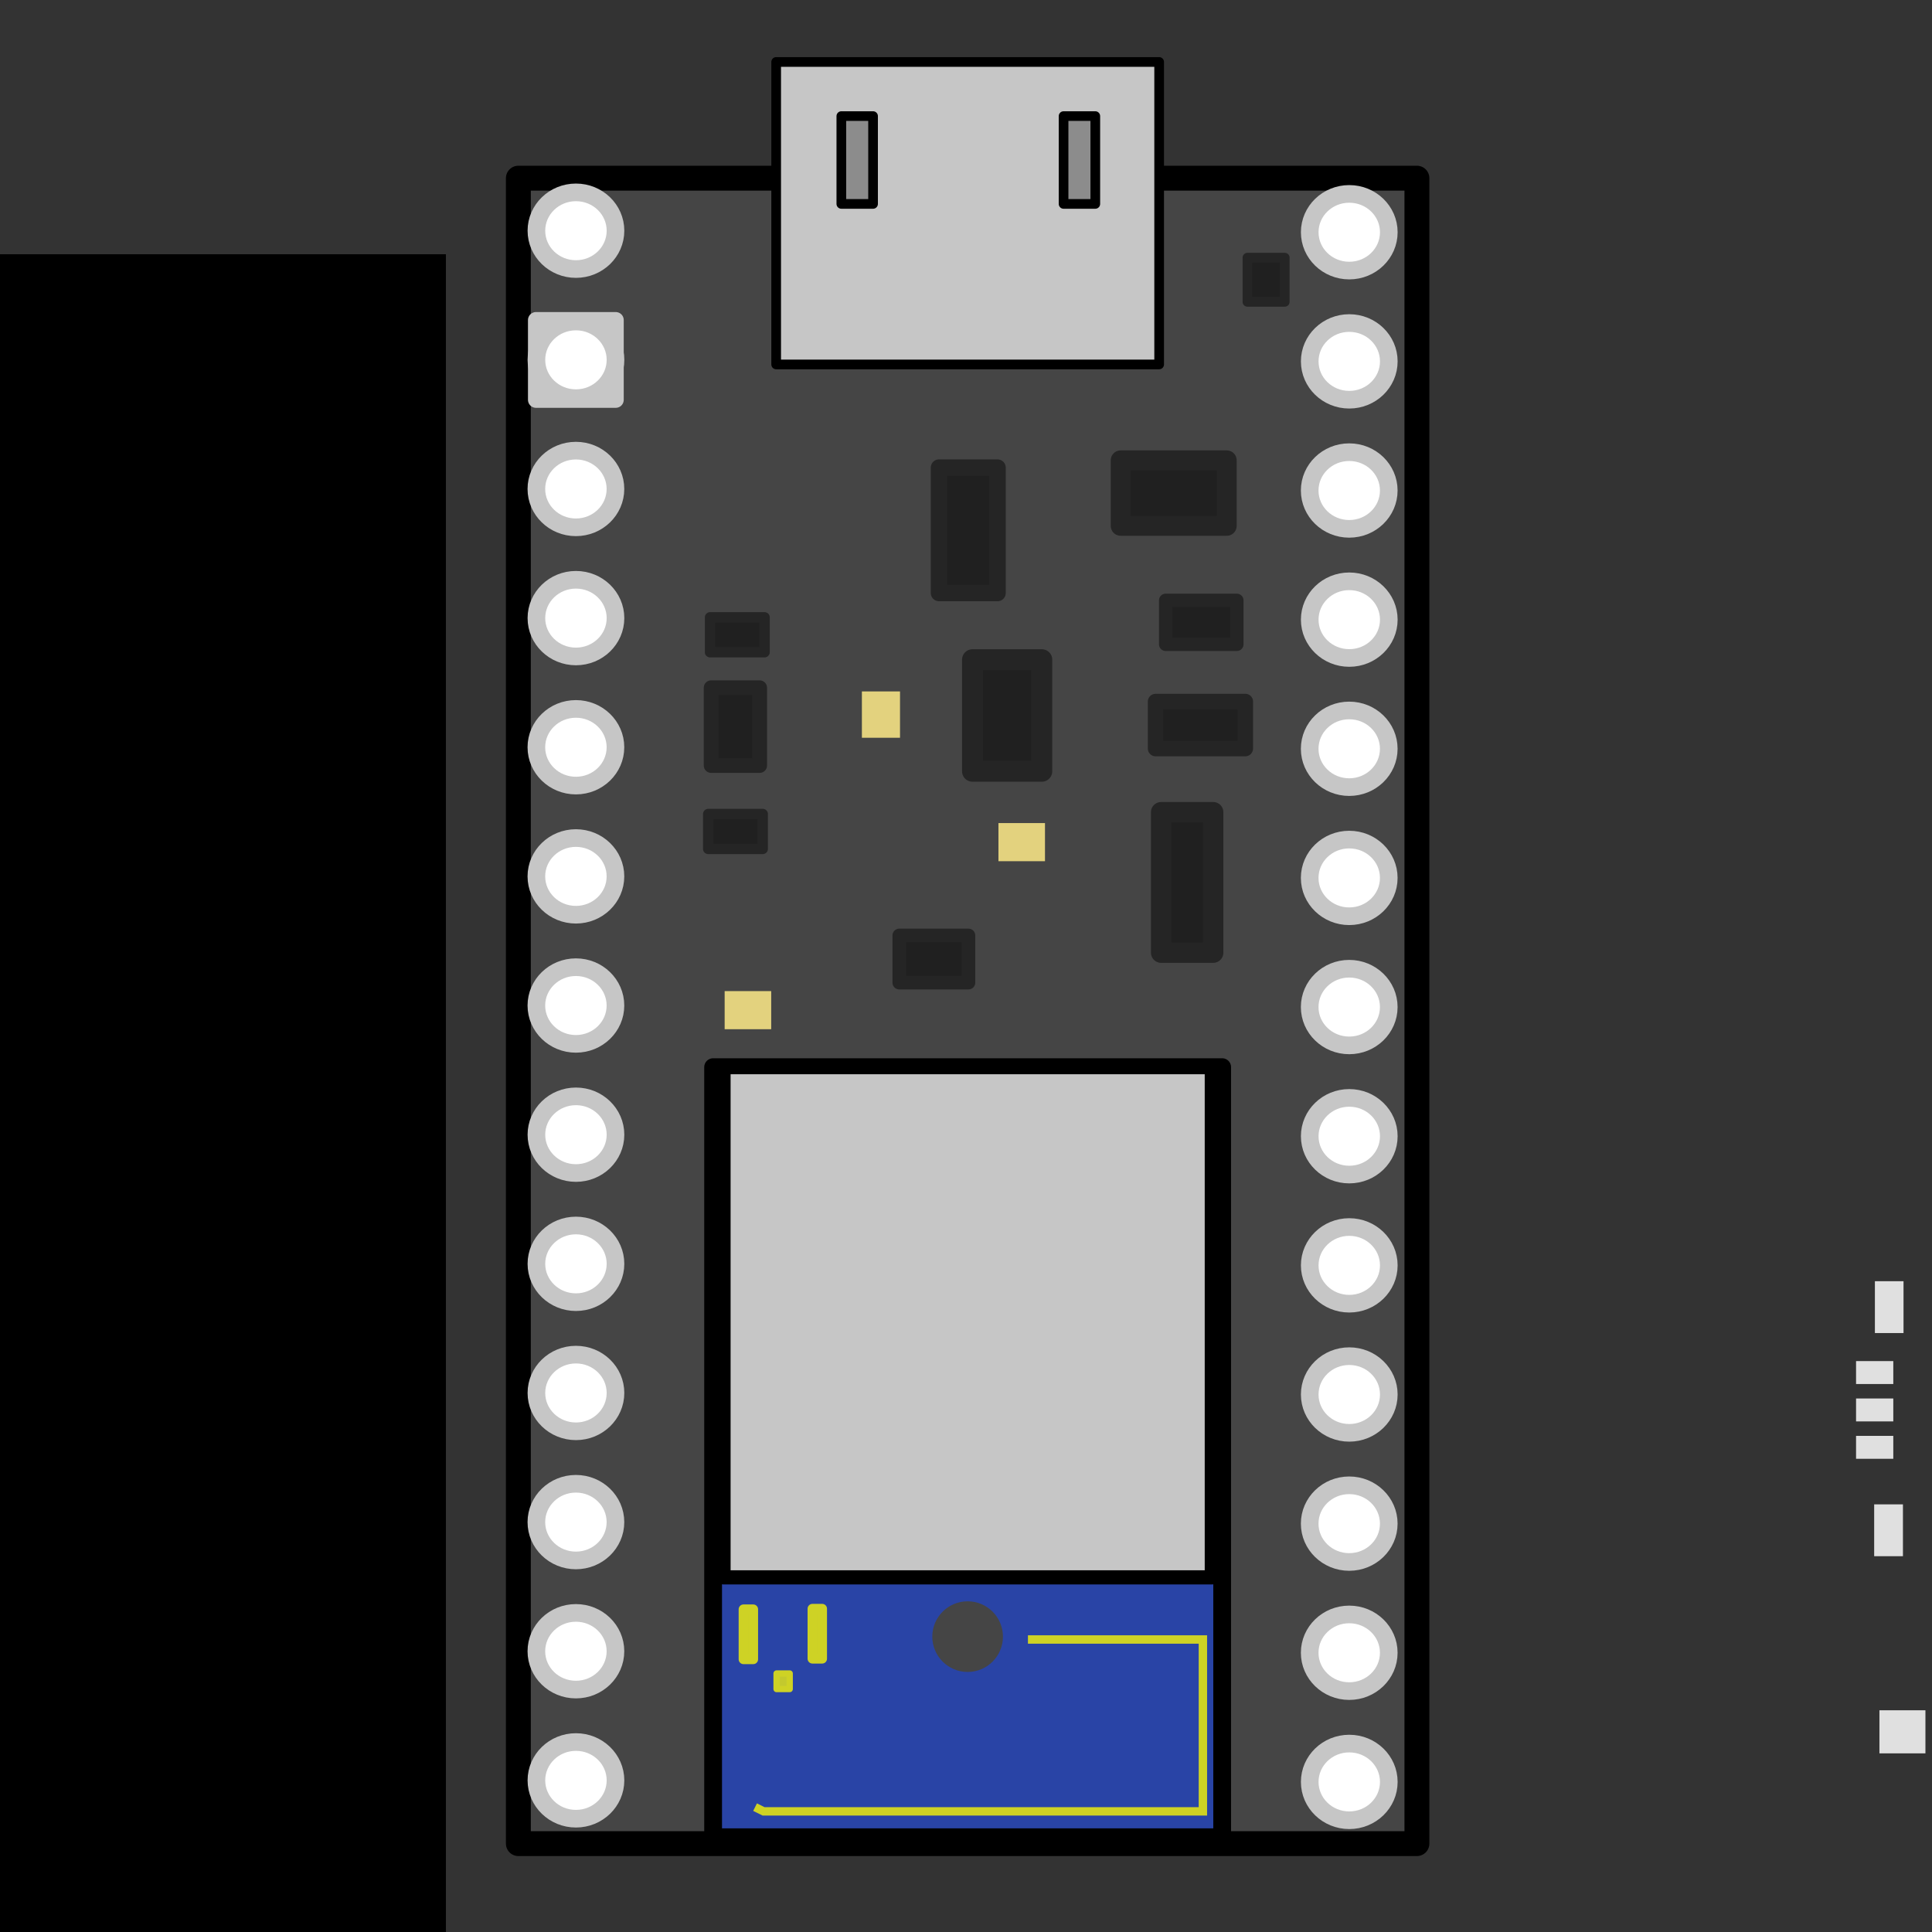 <?xml version="1.0" encoding="UTF-8" standalone="no"?>
<!-- Created with Inkscape (http://www.inkscape.org/) -->

<svg
   xmlns:dc="http://purl.org/dc/elements/1.1/"
   xmlns:cc="http://creativecommons.org/ns#"
   xmlns:rdf="http://www.w3.org/1999/02/22-rdf-syntax-ns#"
   xmlns:svg="http://www.w3.org/2000/svg"
   xmlns="http://www.w3.org/2000/svg"
   xmlns:sodipodi="http://sodipodi.sourceforge.net/DTD/sodipodi-0.dtd"
   xmlns:inkscape="http://www.inkscape.org/namespaces/inkscape"
   width="200"
   height="200"
   viewBox="0 0 52.917 52.917"
   version="1.1"
   id="svg8"
   inkscape:version="0.92.3 (2405546, 2018-03-11)"
   sodipodi:docname="twitter_card.svg">
  <rect x="0" y="0" width="52.917" height="52.917" fill="#333333" stroke="none"/>
  <defs
     id="defs2">
    <inkscape:perspective
       sodipodi:type="inkscape:persp3d"
       inkscape:vp_x="0 : 39.687501 : 1"
       inkscape:vp_y="0 : 1000 : 0"
       inkscape:vp_z="158.75 : 39.687501 : 1"
       inkscape:persp3d-origin="79.375001 : 26.458334 : 1"
       id="perspective4533" />
  </defs>
  <sodipodi:namedview
     id="base"
     pagecolor="#ffffff"
     bordercolor="#666666"
     borderopacity="1.0"
     inkscape:pageopacity="0.0"
     inkscape:pageshadow="2"
     inkscape:zoom="2.8"
     inkscape:cx="16.3392"
     inkscape:cy="94.554822"
     inkscape:document-units="mm"
     inkscape:current-layer="layer1"
     showgrid="false"
     units="px"
     inkscape:window-width="1920"
     inkscape:window-height="1137"
     inkscape:window-x="-8"
     inkscape:window-y="32"
     inkscape:window-maximized="1"
     fit-margin-top="0"
     fit-margin-left="0"
     fit-margin-right="0"
     fit-margin-bottom="0" />
  <g
     inkscape:label="レイヤー 1"
     inkscape:groupmode="layer"
     id="layer1"
     transform="translate(-55.114,-227.795)">
    <g
       style="fill:#000000;fill-opacity:0;stroke:#000000;stroke-width:-0;stroke-linecap:round;stroke-linejoin:round;stroke-opacity:1"
       id="g8"
       transform="matrix(0.004,0,0,0.004,-213.789,106.633)" />
    <g
       id="g10"
       style="fill:#000000;fill-opacity:0;stroke:#000000;stroke-width:0;stroke-linecap:round;stroke-linejoin:round;stroke-opacity:1"
       transform="matrix(0.004,0,0,0.004,-213.789,106.633)" />
    <g
       style="fill:#000000;fill-opacity:0;stroke:#000000;stroke-width:-0;stroke-linecap:round;stroke-linejoin:round;stroke-opacity:1"
       id="g158"
       transform="matrix(0.004,0,0,0.004,-213.789,106.633)" />
    <g
       style="fill:#000000;fill-opacity:0;stroke:#000000;stroke-width:-0;stroke-linecap:round;stroke-linejoin:round;stroke-opacity:1"
       id="g160"
       transform="matrix(0.004,0,0,0.004,-213.789,106.633)" />
    <g
       style="fill:#000000;fill-opacity:0;stroke:#000000;stroke-width:-0;stroke-linecap:round;stroke-linejoin:round;stroke-opacity:1"
       id="g226"
       transform="matrix(0.004,0,0,0.004,-213.789,106.633)" />
    <g
       style="fill:#000000;fill-opacity:0;stroke:#000000;stroke-width:-0;stroke-linecap:round;stroke-linejoin:round;stroke-opacity:1"
       id="g228"
       transform="matrix(0.004,0,0,0.004,-213.789,106.633)" />
    <g
       style="fill:#000000;fill-opacity:0;stroke:#000000;stroke-width:-0;stroke-linecap:round;stroke-linejoin:round;stroke-opacity:1"
       id="g280"
       transform="matrix(0.004,0,0,0.004,-213.789,106.633)" />
    <g
       style="fill:#000000;fill-opacity:0;stroke:#000000;stroke-width:-0;stroke-linecap:round;stroke-linejoin:round;stroke-opacity:1"
       id="g282"
       transform="matrix(0.004,0,0,0.004,-213.789,106.633)" />
    <g
       style="fill:#000000;fill-opacity:0;stroke:#000000;stroke-width:-0;stroke-linecap:round;stroke-linejoin:round;stroke-opacity:1"
       id="g290"
       transform="matrix(0.004,0,0,0.004,-213.789,106.633)" />
    <g
       style="fill:#000000;fill-opacity:0;stroke:#000000;stroke-width:-0;stroke-linecap:round;stroke-linejoin:round;stroke-opacity:1"
       id="g292"
       transform="matrix(0.004,0,0,0.004,-213.789,106.633)" />
    <g
       style="fill:#000000;fill-opacity:0;stroke:#000000;stroke-width:-0;stroke-linecap:round;stroke-linejoin:round;stroke-opacity:1"
       id="g294"
       transform="matrix(0.004,0,0,0.004,-213.789,106.633)" />
    <g
       id="g5760"
       transform="translate(12.757,-3.402)">
      <rect
         y="236.077"
         x="56.555"
         height="45.616"
         width="24.611"
         id="rect4529"
         style="fill:#454545;fill-opacity:1;stroke:#000000;stroke-width:0.682;stroke-linecap:square;stroke-linejoin:round;stroke-miterlimit:4;stroke-dasharray:none;stroke-opacity:1;paint-order:normal" />
      <g
         transform="translate(27.868,1.134)"
         id="g4666">
        <rect
           style="fill:#2944a6;fill-opacity:1;stroke:#000000;stroke-width:0.487;stroke-linecap:square;stroke-linejoin:round;stroke-miterlimit:4;stroke-dasharray:none;stroke-opacity:1;paint-order:normal"
           id="rect4549-0"
           width="13.943"
           height="21.093"
           x="34.021"
           y="259.292" />
        <rect
           style="fill:#c6c6c6;fill-opacity:1;stroke:#000000;stroke-width:0.388;stroke-linecap:square;stroke-linejoin:round;stroke-miterlimit:4;stroke-dasharray:none;stroke-opacity:1;paint-order:normal"
           id="rect4549-8"
           width="13.374"
           height="13.975"
           x="34.306"
           y="259.292" />
        <path
           sodipodi:nodetypes="ccccc"
           inkscape:connector-curvature="0"
           id="path4617"
           d="m 35.17,279.56 0.233,0.116 h 12.033 v -4.708 h -4.792"
           style="fill:none;stroke:#ced225;stroke-width:0.23px;stroke-linecap:butt;stroke-linejoin:miter;stroke-opacity:1" />
        <circle
           style="fill:#454545;fill-opacity:1;stroke:#454545;stroke-width:0.265;stroke-linecap:square;stroke-linejoin:round;stroke-miterlimit:4;stroke-dasharray:none;stroke-opacity:1;paint-order:normal"
           id="path4619"
           cx="40.992"
           cy="274.89"
           r="0.835" />
        <rect
           style="fill:#c3c92e;fill-opacity:1;stroke:#ced225;stroke-width:0.265;stroke-linecap:square;stroke-linejoin:round;stroke-miterlimit:4;stroke-dasharray:none;stroke-opacity:1;paint-order:normal"
           id="rect4621"
           width="0.267"
           height="1.37"
           x="34.853"
           y="274.141" />
        <rect
           style="fill:#c3c92e;fill-opacity:1;stroke:#ced225;stroke-width:0.265;stroke-linecap:square;stroke-linejoin:round;stroke-miterlimit:4;stroke-dasharray:none;stroke-opacity:1;paint-order:normal"
           id="rect4621-9"
           width="0.267"
           height="1.37"
           x="36.741"
           y="274.125" />
        <rect
           style="fill:#c3c92e;fill-opacity:1;stroke:#ced225;stroke-width:0.172;stroke-linecap:square;stroke-linejoin:round;stroke-miterlimit:4;stroke-dasharray:none;stroke-opacity:1;paint-order:normal"
           id="rect4621-9-7"
           width="0.36"
           height="0.427"
           x="35.759"
           y="275.899" />
      </g>
      <g
         transform="translate(-7.951,0.71)"
         id="g4805-7">
        <ellipse
           style="fill:#ffffff;fill-opacity:1;stroke:#c6c6c6;stroke-width:0.483;stroke-linecap:square;stroke-linejoin:round;stroke-miterlimit:4;stroke-dasharray:none;stroke-opacity:1;paint-order:normal"
           id="path4673-8"
           cx="87.264"
           cy="236.848"
           rx="1.083"
           ry="1.05" />
        <ellipse
           style="fill:#ffffff;fill-opacity:1;stroke:#c6c6c6;stroke-width:0.483;stroke-linecap:square;stroke-linejoin:round;stroke-miterlimit:4;stroke-dasharray:none;stroke-opacity:1;paint-order:normal"
           id="path4673-7-3"
           cx="87.264"
           cy="240.385"
           rx="1.083"
           ry="1.05" />
        <ellipse
           style="fill:#ffffff;fill-opacity:1;stroke:#c6c6c6;stroke-width:0.483;stroke-linecap:square;stroke-linejoin:round;stroke-miterlimit:4;stroke-dasharray:none;stroke-opacity:1;paint-order:normal"
           id="path4673-7-5-3"
           cx="87.263"
           cy="243.922"
           rx="1.083"
           ry="1.05" />
        <ellipse
           style="fill:#ffffff;fill-opacity:1;stroke:#c6c6c6;stroke-width:0.483;stroke-linecap:square;stroke-linejoin:round;stroke-miterlimit:4;stroke-dasharray:none;stroke-opacity:1;paint-order:normal"
           id="path4673-7-5-5-1"
           cx="87.264"
           cy="247.459"
           rx="1.083"
           ry="1.05" />
        <ellipse
           style="fill:#ffffff;fill-opacity:1;stroke:#c6c6c6;stroke-width:0.483;stroke-linecap:square;stroke-linejoin:round;stroke-miterlimit:4;stroke-dasharray:none;stroke-opacity:1;paint-order:normal"
           id="path4673-7-5-5-2-82"
           cx="87.263"
           cy="250.996"
           rx="1.083"
           ry="1.05" />
        <ellipse
           style="fill:#ffffff;fill-opacity:1;stroke:#c6c6c6;stroke-width:0.483;stroke-linecap:square;stroke-linejoin:round;stroke-miterlimit:4;stroke-dasharray:none;stroke-opacity:1;paint-order:normal"
           id="path4673-7-5-5-2-8-2"
           cx="87.263"
           cy="254.533"
           rx="1.083"
           ry="1.05" />
        <ellipse
           style="fill:#ffffff;fill-opacity:1;stroke:#c6c6c6;stroke-width:0.483;stroke-linecap:square;stroke-linejoin:round;stroke-miterlimit:4;stroke-dasharray:none;stroke-opacity:1;paint-order:normal"
           id="path4673-7-5-5-2-4-8"
           cx="87.263"
           cy="258.07"
           rx="1.083"
           ry="1.05" />
        <ellipse
           style="fill:#ffffff;fill-opacity:1;stroke:#c6c6c6;stroke-width:0.483;stroke-linecap:square;stroke-linejoin:round;stroke-miterlimit:4;stroke-dasharray:none;stroke-opacity:1;paint-order:normal"
           id="path4673-7-5-5-2-7-7"
           cx="87.264"
           cy="261.608"
           rx="1.083"
           ry="1.05" />
        <ellipse
           style="fill:#ffffff;fill-opacity:1;stroke:#c6c6c6;stroke-width:0.483;stroke-linecap:square;stroke-linejoin:round;stroke-miterlimit:4;stroke-dasharray:none;stroke-opacity:1;paint-order:normal"
           id="path4673-7-5-5-2-44-4"
           cx="87.264"
           cy="265.145"
           rx="1.083"
           ry="1.05" />
        <ellipse
           style="fill:#ffffff;fill-opacity:1;stroke:#c6c6c6;stroke-width:0.483;stroke-linecap:square;stroke-linejoin:round;stroke-miterlimit:4;stroke-dasharray:none;stroke-opacity:1;paint-order:normal"
           id="path4673-7-5-5-2-46-7"
           cx="87.264"
           cy="268.682"
           rx="1.083"
           ry="1.05" />
        <ellipse
           style="fill:#ffffff;fill-opacity:1;stroke:#c6c6c6;stroke-width:0.483;stroke-linecap:square;stroke-linejoin:round;stroke-miterlimit:4;stroke-dasharray:none;stroke-opacity:1;paint-order:normal"
           id="path4673-7-5-5-2-6-7"
           cx="87.263"
           cy="272.219"
           rx="1.083"
           ry="1.05" />
        <ellipse
           style="fill:#ffffff;fill-opacity:1;stroke:#c6c6c6;stroke-width:0.483;stroke-linecap:square;stroke-linejoin:round;stroke-miterlimit:4;stroke-dasharray:none;stroke-opacity:1;paint-order:normal"
           id="path4673-7-5-5-2-3-0"
           cx="87.263"
           cy="275.756"
           rx="1.083"
           ry="1.05" />
        <ellipse
           style="fill:#ffffff;fill-opacity:1;stroke:#c6c6c6;stroke-width:0.483;stroke-linecap:square;stroke-linejoin:round;stroke-miterlimit:4;stroke-dasharray:none;stroke-opacity:1;paint-order:normal"
           id="path4673-7-5-5-2-39-2"
           cx="87.264"
           cy="279.293"
           rx="1.083"
           ry="1.05" />
      </g>
      <g
         transform="translate(0.134,0.067)"
         id="g4878">
        <rect
           style="fill:#c6c6c6;fill-opacity:1;stroke:#c6c6c6;stroke-width:0.438;stroke-linecap:square;stroke-linejoin:round;stroke-miterlimit:4;stroke-dasharray:none;stroke-opacity:1;paint-order:normal"
           id="rect4861"
           width="2.185"
           height="2.185"
           x="56.903"
           y="239.896" />
        <g
           id="g4805"
           transform="translate(-29.266,0.601)">
          <ellipse
             ry="1.05"
             rx="1.083"
             cy="236.848"
             cx="87.264"
             id="path4673"
             style="fill:#ffffff;fill-opacity:1;stroke:#c6c6c6;stroke-width:0.483;stroke-linecap:square;stroke-linejoin:round;stroke-miterlimit:4;stroke-dasharray:none;stroke-opacity:1;paint-order:normal" />
          <ellipse
             ry="1.05"
             rx="1.083"
             cy="240.385"
             cx="87.264"
             id="path4673-7"
             style="fill:#ffffff;fill-opacity:1;stroke:#c6c6c6;stroke-width:0.483;stroke-linecap:square;stroke-linejoin:round;stroke-miterlimit:4;stroke-dasharray:none;stroke-opacity:1;paint-order:normal" />
          <ellipse
             ry="1.05"
             rx="1.083"
             cy="243.922"
             cx="87.263"
             id="path4673-7-5"
             style="fill:#ffffff;fill-opacity:1;stroke:#c6c6c6;stroke-width:0.483;stroke-linecap:square;stroke-linejoin:round;stroke-miterlimit:4;stroke-dasharray:none;stroke-opacity:1;paint-order:normal" />
          <ellipse
             ry="1.05"
             rx="1.083"
             cy="247.459"
             cx="87.264"
             id="path4673-7-5-5"
             style="fill:#ffffff;fill-opacity:1;stroke:#c6c6c6;stroke-width:0.483;stroke-linecap:square;stroke-linejoin:round;stroke-miterlimit:4;stroke-dasharray:none;stroke-opacity:1;paint-order:normal" />
          <ellipse
             ry="1.05"
             rx="1.083"
             cy="250.996"
             cx="87.263"
             id="path4673-7-5-5-2"
             style="fill:#ffffff;fill-opacity:1;stroke:#c6c6c6;stroke-width:0.483;stroke-linecap:square;stroke-linejoin:round;stroke-miterlimit:4;stroke-dasharray:none;stroke-opacity:1;paint-order:normal" />
          <ellipse
             ry="1.05"
             rx="1.083"
             cy="254.533"
             cx="87.263"
             id="path4673-7-5-5-2-8"
             style="fill:#ffffff;fill-opacity:1;stroke:#c6c6c6;stroke-width:0.483;stroke-linecap:square;stroke-linejoin:round;stroke-miterlimit:4;stroke-dasharray:none;stroke-opacity:1;paint-order:normal" />
          <ellipse
             ry="1.05"
             rx="1.083"
             cy="258.07"
             cx="87.263"
             id="path4673-7-5-5-2-4"
             style="fill:#ffffff;fill-opacity:1;stroke:#c6c6c6;stroke-width:0.483;stroke-linecap:square;stroke-linejoin:round;stroke-miterlimit:4;stroke-dasharray:none;stroke-opacity:1;paint-order:normal" />
          <ellipse
             ry="1.05"
             rx="1.083"
             cy="261.608"
             cx="87.264"
             id="path4673-7-5-5-2-7"
             style="fill:#ffffff;fill-opacity:1;stroke:#c6c6c6;stroke-width:0.483;stroke-linecap:square;stroke-linejoin:round;stroke-miterlimit:4;stroke-dasharray:none;stroke-opacity:1;paint-order:normal" />
          <ellipse
             ry="1.05"
             rx="1.083"
             cy="265.145"
             cx="87.264"
             id="path4673-7-5-5-2-44"
             style="fill:#ffffff;fill-opacity:1;stroke:#c6c6c6;stroke-width:0.483;stroke-linecap:square;stroke-linejoin:round;stroke-miterlimit:4;stroke-dasharray:none;stroke-opacity:1;paint-order:normal" />
          <ellipse
             ry="1.05"
             rx="1.083"
             cy="268.682"
             cx="87.264"
             id="path4673-7-5-5-2-46"
             style="fill:#ffffff;fill-opacity:1;stroke:#c6c6c6;stroke-width:0.483;stroke-linecap:square;stroke-linejoin:round;stroke-miterlimit:4;stroke-dasharray:none;stroke-opacity:1;paint-order:normal" />
          <ellipse
             ry="1.05"
             rx="1.083"
             cy="272.219"
             cx="87.263"
             id="path4673-7-5-5-2-6"
             style="fill:#ffffff;fill-opacity:1;stroke:#c6c6c6;stroke-width:0.483;stroke-linecap:square;stroke-linejoin:round;stroke-miterlimit:4;stroke-dasharray:none;stroke-opacity:1;paint-order:normal" />
          <ellipse
             ry="1.05"
             rx="1.083"
             cy="275.756"
             cx="87.263"
             id="path4673-7-5-5-2-3"
             style="fill:#ffffff;fill-opacity:1;stroke:#c6c6c6;stroke-width:0.483;stroke-linecap:square;stroke-linejoin:round;stroke-miterlimit:4;stroke-dasharray:none;stroke-opacity:1;paint-order:normal" />
          <ellipse
             ry="1.05"
             rx="1.083"
             cy="279.293"
             cx="87.264"
             id="path4673-7-5-5-2-39"
             style="fill:#ffffff;fill-opacity:1;stroke:#c6c6c6;stroke-width:0.483;stroke-linecap:square;stroke-linejoin:round;stroke-miterlimit:4;stroke-dasharray:none;stroke-opacity:1;paint-order:normal" />
        </g>
      </g>
      <rect
         y="243.805"
         x="73.052"
         height="1.795"
         width="2.905"
         id="rect4957"
         style="fill:#202020;fill-opacity:1;stroke:#252525;stroke-width:0.544;stroke-linecap:square;stroke-linejoin:round;stroke-miterlimit:4;stroke-dasharray:none;stroke-opacity:1;paint-order:normal" />
      <rect
         inkscape:transform-center-y="-0.058465211"
         inkscape:transform-center-x="-0.08352173"
         y="238.254"
         x="76.524"
         height="1.211"
         width="1.022"
         id="rect4957-0-2"
         style="fill:#202020;fill-opacity:1;stroke:#252525;stroke-width:0.265;stroke-linecap:square;stroke-linejoin:round;stroke-miterlimit:4;stroke-dasharray:none;stroke-opacity:1;paint-order:normal" />
      <g
         transform="translate(24.255)"
         id="g5578">
        <g
           style="fill:#e0e0e0;fill-opacity:1;stroke:none;stroke-width:-0;stroke-linecap:round;stroke-linejoin:round;stroke-opacity:1"
           id="g170"
           transform="matrix(0.004,0,0,0.004,-213.789,106.633)">
          <path
             inkscape:connector-curvature="0"
             id="path162"
             d="m 73511,39772 h -276 v -394 h 276 z"
             style="fill:#e0e0e0;fill-opacity:1;fill-rule:evenodd;stroke:none;stroke-width:0;stroke-linecap:round;stroke-linejoin:round;stroke-opacity:1" />
          <path
             inkscape:connector-curvature="0"
             id="path164"
             d="m 73511,39024 h -276 v -237 h 276 z"
             style="fill:#e0e0e0;fill-opacity:1;fill-rule:evenodd;stroke:none;stroke-width:0;stroke-linecap:round;stroke-linejoin:round;stroke-opacity:1" />
          <path
             inkscape:connector-curvature="0"
             id="path166"
             d="m 72724,39024 h -276 v -237 h 276 z"
             style="fill:#e0e0e0;fill-opacity:1;fill-rule:evenodd;stroke:none;stroke-width:0;stroke-linecap:round;stroke-linejoin:round;stroke-opacity:1" />
          <path
             inkscape:connector-curvature="0"
             id="path168"
             d="m 72724,39772 h -276 v -237 h 276 z"
             style="fill:#e0e0e0;fill-opacity:1;fill-rule:evenodd;stroke:none;stroke-width:0;stroke-linecap:round;stroke-linejoin:round;stroke-opacity:1" />
        </g>
        <g
           style="fill:#e0e0e0;fill-opacity:1;stroke:none;stroke-width:-0;stroke-linecap:round;stroke-linejoin:round;stroke-opacity:1"
           id="g182"
           transform="matrix(0.004,0,0,0.004,-213.789,106.633)">
          <path
             inkscape:connector-curvature="0"
             id="path172"
             d="m 73939,40975 v 255 h -417 v -255 z"
             style="fill:#e0e0e0;fill-opacity:1;fill-rule:evenodd;stroke:none;stroke-width:0;stroke-linecap:round;stroke-linejoin:round;stroke-opacity:1" />
          <path
             inkscape:connector-curvature="0"
             id="path174"
             d="m 73939,40601 v 255 h -417 v -255 z"
             style="fill:#e0e0e0;fill-opacity:1;fill-rule:evenodd;stroke:none;stroke-width:0;stroke-linecap:round;stroke-linejoin:round;stroke-opacity:1" />
          <path
             inkscape:connector-curvature="0"
             id="path176"
             d="m 73939,40227 v 255 h -417 v -255 z"
             style="fill:#e0e0e0;fill-opacity:1;fill-rule:evenodd;stroke:none;stroke-width:0;stroke-linecap:round;stroke-linejoin:round;stroke-opacity:1" />
          <path
             inkscape:connector-curvature="0"
             id="path178"
             d="m 73073,40227 v 255 h -417 v -255 z"
             style="fill:#e0e0e0;fill-opacity:1;fill-rule:evenodd;stroke:none;stroke-width:0;stroke-linecap:round;stroke-linejoin:round;stroke-opacity:1" />
          <path
             inkscape:connector-curvature="0"
             id="path180"
             d="m 73073,40975 v 255 h -417 v -255 z"
             style="fill:#e0e0e0;fill-opacity:1;fill-rule:evenodd;stroke:none;stroke-width:0;stroke-linecap:round;stroke-linejoin:round;stroke-opacity:1" />
        </g>
        <g
           style="fill:#e0e0e0;fill-opacity:1;stroke:none;stroke-width:-0;stroke-linecap:round;stroke-linejoin:round;stroke-opacity:1"
           id="g188"
           transform="matrix(0.004,0,0,0.004,-213.789,106.633)">
          <path
             inkscape:connector-curvature="0"
             id="path184"
             d="m 73256,42511 v 177 h -236 v -177 z"
             style="fill:#e0e0e0;fill-opacity:1;fill-rule:evenodd;stroke:none;stroke-width:0;stroke-linecap:round;stroke-linejoin:round;stroke-opacity:1" />
          <path
             inkscape:connector-curvature="0"
             id="path186"
             d="m 72429,42511 v 177 h -236 v -177 z"
             style="fill:#e0e0e0;fill-opacity:1;fill-rule:evenodd;stroke:none;stroke-width:0;stroke-linecap:round;stroke-linejoin:round;stroke-opacity:1" />
        </g>
        <g
           style="fill:#e0e0e0;fill-opacity:1;stroke:none;stroke-width:-0;stroke-linecap:round;stroke-linejoin:round;stroke-opacity:1"
           id="g194"
           transform="matrix(0.004,0,0,0.004,-213.789,106.633)">
          <path
             inkscape:connector-curvature="0"
             id="path190"
             d="m 73266,41552 v 295 h -315 v -295 z"
             style="fill:#e0e0e0;fill-opacity:1;fill-rule:evenodd;stroke:none;stroke-width:0;stroke-linecap:round;stroke-linejoin:round;stroke-opacity:1" />
          <path
             inkscape:connector-curvature="0"
             id="path192"
             d="m 73857,41552 v 295 h -315 v -295 z"
             style="fill:#e0e0e0;fill-opacity:1;fill-rule:evenodd;stroke:none;stroke-width:0;stroke-linecap:round;stroke-linejoin:round;stroke-opacity:1" />
        </g>
        <g
           style="fill:#e0e0e0;fill-opacity:1;stroke:none;stroke-width:-0;stroke-linecap:round;stroke-linejoin:round;stroke-opacity:1"
           id="g200"
           transform="matrix(0.004,0,0,0.004,-213.789,106.633)">
          <path
             inkscape:connector-curvature="0"
             id="path196"
             d="m 71157,42852 v 295 h -315 v -295 z"
             style="fill:#e0e0e0;fill-opacity:1;fill-rule:evenodd;stroke:none;stroke-width:0;stroke-linecap:round;stroke-linejoin:round;stroke-opacity:1" />
          <path
             inkscape:connector-curvature="0"
             id="path198"
             d="m 71748,42852 v 295 h -315 v -295 z"
             style="fill:#e0e0e0;fill-opacity:1;fill-rule:evenodd;stroke:none;stroke-width:0;stroke-linecap:round;stroke-linejoin:round;stroke-opacity:1" />
        </g>
        <g
           style="fill:#e0e0e0;fill-opacity:1;stroke:none;stroke-width:-0;stroke-linecap:round;stroke-linejoin:round;stroke-opacity:1"
           id="g208"
           transform="matrix(0.004,0,0,0.004,-213.789,106.633)">
          <path
             inkscape:connector-curvature="0"
             id="path202"
             d="m 74129,41783 v -315 h 354 v 315 z"
             style="fill:#e0e0e0;fill-opacity:1;fill-rule:evenodd;stroke:none;stroke-width:0;stroke-linecap:round;stroke-linejoin:round;stroke-opacity:1" />
          <path
             inkscape:connector-curvature="0"
             id="path204"
             d="m 74129,42531 v -315 h 354 v 315 z"
             style="fill:#e0e0e0;fill-opacity:1;fill-rule:evenodd;stroke:none;stroke-width:0;stroke-linecap:round;stroke-linejoin:round;stroke-opacity:1" />
          <path
             inkscape:connector-curvature="0"
             id="path206"
             d="m 74916,42157 v -315 h 354 v 315 z"
             style="fill:#e0e0e0;fill-opacity:1;fill-rule:evenodd;stroke:none;stroke-width:0;stroke-linecap:round;stroke-linejoin:round;stroke-opacity:1" />
        </g>
        <g
           style="fill:#000000;fill-opacity:0;stroke:none;stroke-width:-0;stroke-linecap:round;stroke-linejoin:round;stroke-opacity:1"
           id="g224"
           transform="matrix(0.004,0,0,0.004,-213.789,106.633)">
          <path
             inkscape:connector-curvature="0"
             id="path210"
             d="m 73787,36695 v 709 h -669 v -709 z"
             style="fill:#e0e0e0;fill-opacity:1;fill-rule:evenodd;stroke:none;stroke-width:0;stroke-linecap:round;stroke-linejoin:round;stroke-opacity:1" />
          <path
             inkscape:connector-curvature="0"
             id="path212"
             d="m 72881,36695 v 709 h -669 v -709 z"
             style="fill:#e0e0e0;fill-opacity:1;fill-rule:evenodd;stroke:none;stroke-width:0;stroke-linecap:round;stroke-linejoin:round;stroke-opacity:1" />
          <path
             inkscape:connector-curvature="0"
             id="path214"
             d="m 73570,37857 v 492 h -118 v -492 z"
             style="fill:#e0e0e0;fill-opacity:1;fill-rule:evenodd;stroke:none;stroke-width:0;stroke-linecap:round;stroke-linejoin:round;stroke-opacity:1" />
          <path
             inkscape:connector-curvature="0"
             id="path216"
             d="m 73314,37857 v 492 h -118 v -492 z"
             style="fill:#e0e0e0;fill-opacity:1;fill-rule:evenodd;stroke:none;stroke-width:0;stroke-linecap:round;stroke-linejoin:round;stroke-opacity:1" />
          <path
             inkscape:connector-curvature="0"
             id="path218"
             d="m 73059,37857 v 492 h -119 v -492 z"
             style="fill:#e0e0e0;fill-opacity:1;fill-rule:evenodd;stroke:none;stroke-width:0;stroke-linecap:round;stroke-linejoin:round;stroke-opacity:1" />
          <path
             inkscape:connector-curvature="0"
             id="path220"
             d="m 72803,37857 v 492 h -118 v -492 z"
             style="fill:#e0e0e0;fill-opacity:1;fill-rule:evenodd;stroke:none;stroke-width:0;stroke-linecap:round;stroke-linejoin:round;stroke-opacity:1" />
          <path
             inkscape:connector-curvature="0"
             id="path222"
             d="m 72547,37857 v 492 h -118 v -492 z"
             style="fill:#e0e0e0;fill-opacity:1;fill-rule:evenodd;stroke:none;stroke-width:0;stroke-linecap:round;stroke-linejoin:round;stroke-opacity:1" />
        </g>
        <g
           style="fill:#e0e0e0;fill-opacity:1;stroke:none;stroke-width:-0;stroke-linecap:round;stroke-linejoin:round;stroke-opacity:1"
           id="g234"
           transform="matrix(0.004,0,0,0.004,-213.789,106.633)">
          <path
             inkscape:connector-curvature="0"
             id="path230"
             d="m 74268,40088 v -177 h 236 v 177 z"
             style="fill:#e0e0e0;fill-opacity:1;fill-rule:evenodd;stroke:none;stroke-width:0;stroke-linecap:round;stroke-linejoin:round;stroke-opacity:1" />
          <path
             inkscape:connector-curvature="0"
             id="path232"
             d="m 75095,40088 v -177 h 236 v 177 z"
             style="fill:#e0e0e0;fill-opacity:1;fill-rule:evenodd;stroke:none;stroke-width:0;stroke-linecap:round;stroke-linejoin:round;stroke-opacity:1" />
        </g>
        <g
           style="fill:#e0e0e0;fill-opacity:1;stroke:none;stroke-width:-0;stroke-linecap:round;stroke-linejoin:round;stroke-opacity:1"
           id="g240"
           transform="matrix(0.004,0,0,0.004,-213.789,106.633)">
          <path
             inkscape:connector-curvature="0"
             id="path236"
             d="m 75410,40583 v 433 h -315 v -433 z"
             style="fill:#e0e0e0;fill-opacity:1;fill-rule:evenodd;stroke:none;stroke-width:0;stroke-linecap:round;stroke-linejoin:round;stroke-opacity:1" />
          <path
             inkscape:connector-curvature="0"
             id="path238"
             d="m 74504,40583 v 433 h -315 v -433 z"
             style="fill:#e0e0e0;fill-opacity:1;fill-rule:evenodd;stroke:none;stroke-width:0;stroke-linecap:round;stroke-linejoin:round;stroke-opacity:1" />
        </g>
        <g
           style="fill:#e0e0e0;fill-opacity:1;stroke:none;stroke-width:-0;stroke-linecap:round;stroke-linejoin:round;stroke-opacity:1"
           id="g254"
           transform="matrix(0.004,0,0,0.004,-213.789,106.633)">
          <path
             inkscape:connector-curvature="0"
             id="path242"
             d="m 70682,40618 v -157 h 255 v 157 z"
             style="fill:#e0e0e0;fill-opacity:1;fill-rule:evenodd;stroke:none;stroke-width:0;stroke-linecap:round;stroke-linejoin:round;stroke-opacity:1" />
          <path
             inkscape:connector-curvature="0"
             id="path244"
             d="m 70682,41130 v -157 h 255 v 157 z"
             style="fill:#e0e0e0;fill-opacity:1;fill-rule:evenodd;stroke:none;stroke-width:0;stroke-linecap:round;stroke-linejoin:round;stroke-opacity:1" />
          <path
             inkscape:connector-curvature="0"
             id="path246"
             d="m 71430,40874 v -157 h 255 v 157 z"
             style="fill:#e0e0e0;fill-opacity:1;fill-rule:evenodd;stroke:none;stroke-width:0;stroke-linecap:round;stroke-linejoin:round;stroke-opacity:1" />
          <path
             inkscape:connector-curvature="0"
             id="path248"
             d="m 70682,40874 v -157 h 255 v 157 z"
             style="fill:#e0e0e0;fill-opacity:1;fill-rule:evenodd;stroke:none;stroke-width:0;stroke-linecap:round;stroke-linejoin:round;stroke-opacity:1" />
          <path
             inkscape:connector-curvature="0"
             id="path250"
             d="m 71430,41130 v -157 h 255 v 157 z"
             style="fill:#e0e0e0;fill-opacity:1;fill-rule:evenodd;stroke:none;stroke-width:0;stroke-linecap:round;stroke-linejoin:round;stroke-opacity:1" />
          <path
             inkscape:connector-curvature="0"
             id="path252"
             d="m 71430,40618 v -157 h 255 v 157 z"
             style="fill:#e0e0e0;fill-opacity:1;fill-rule:evenodd;stroke:none;stroke-width:0;stroke-linecap:round;stroke-linejoin:round;stroke-opacity:1" />
        </g>
        <g
           style="fill:#e0e0e0;fill-opacity:1;stroke:none;stroke-width:-0;stroke-linecap:round;stroke-linejoin:round;stroke-opacity:1"
           id="g260"
           transform="matrix(0.004,0,0,0.004,-213.789,106.633)">
          <path
             inkscape:connector-curvature="0"
             id="path256"
             d="m 72463,40587 h -295 v -315 h 295 z"
             style="fill:#e0e0e0;fill-opacity:1;fill-rule:evenodd;stroke:none;stroke-width:0;stroke-linecap:round;stroke-linejoin:round;stroke-opacity:1" />
          <path
             inkscape:connector-curvature="0"
             id="path258"
             d="m 72463,41177 h -295 v -315 h 295 z"
             style="fill:#e0e0e0;fill-opacity:1;fill-rule:evenodd;stroke:none;stroke-width:0;stroke-linecap:round;stroke-linejoin:round;stroke-opacity:1" />
        </g>
        <g
           style="fill:#e0e0e0;fill-opacity:1;stroke:none;stroke-width:-0;stroke-linecap:round;stroke-linejoin:round;stroke-opacity:1"
           id="g266"
           transform="matrix(0.004,0,0,0.004,-213.789,106.633)">
          <path
             inkscape:connector-curvature="0"
             id="path262"
             d="m 75473,37752 h -355 v -197 h 355 z"
             style="fill:#e0e0e0;fill-opacity:1;fill-rule:evenodd;stroke:none;stroke-width:0;stroke-linecap:round;stroke-linejoin:round;stroke-opacity:1" />
          <path
             inkscape:connector-curvature="0"
             id="path264"
             d="m 75473,37161 h -355 v -196 h 355 z"
             style="fill:#e0e0e0;fill-opacity:1;fill-rule:evenodd;stroke:none;stroke-width:0;stroke-linecap:round;stroke-linejoin:round;stroke-opacity:1" />
        </g>
        <g
           style="fill:#e0e0e0;fill-opacity:1;stroke:none;stroke-width:-0;stroke-linecap:round;stroke-linejoin:round;stroke-opacity:1"
           id="g272"
           transform="matrix(0.004,0,0,0.004,-213.789,106.633)">
          <path
             inkscape:connector-curvature="0"
             id="path268"
             d="m 71598,39914 v 355 h -197 v -355 z"
             style="fill:#e0e0e0;fill-opacity:1;fill-rule:evenodd;stroke:none;stroke-width:0;stroke-linecap:round;stroke-linejoin:round;stroke-opacity:1" />
          <path
             inkscape:connector-curvature="0"
             id="path270"
             d="m 71007,39914 v 355 h -196 v -355 z"
             style="fill:#e0e0e0;fill-opacity:1;fill-rule:evenodd;stroke:none;stroke-width:0;stroke-linecap:round;stroke-linejoin:round;stroke-opacity:1" />
        </g>
        <g
           style="fill:#e0e0e0;fill-opacity:1;stroke:none;stroke-width:-0;stroke-linecap:round;stroke-linejoin:round;stroke-opacity:1"
           id="g278"
           transform="matrix(0.004,0,0,0.004,-213.789,106.633)">
          <path
             inkscape:connector-curvature="0"
             id="path274"
             d="m 70806,41797 v -355 h 197 v 355 z"
             style="fill:#e0e0e0;fill-opacity:1;fill-rule:evenodd;stroke:none;stroke-width:0;stroke-linecap:round;stroke-linejoin:round;stroke-opacity:1" />
          <path
             inkscape:connector-curvature="0"
             id="path276"
             d="m 71396,41797 v -355 h 197 v 355 z"
             style="fill:#e0e0e0;fill-opacity:1;fill-rule:evenodd;stroke:none;stroke-width:0;stroke-linecap:round;stroke-linejoin:round;stroke-opacity:1" />
        </g>
        <g
           style="fill:#e0e0e0;fill-opacity:1;stroke:none;stroke-width:-0;stroke-linecap:round;stroke-linejoin:round;stroke-opacity:1"
           id="g288"
           transform="matrix(0.004,0,0,0.004,-213.789,106.633)">
          <path
             inkscape:connector-curvature="0"
             id="path284"
             d="m 73851,39334 v -669 h 355 v 669 z"
             style="fill:#e0e0e0;fill-opacity:1;fill-rule:evenodd;stroke:none;stroke-width:0;stroke-linecap:round;stroke-linejoin:round;stroke-opacity:1" />
          <path
             inkscape:connector-curvature="0"
             id="path286"
             d="m 74993,39334 v -669 h 355 v 669 z"
             style="fill:#e0e0e0;fill-opacity:1;fill-rule:evenodd;stroke:none;stroke-width:0;stroke-linecap:round;stroke-linejoin:round;stroke-opacity:1" />
        </g>
      </g>
      <rect
         y="247.64"
         x="74.284"
         height="1.205"
         width="1.95"
         id="rect4957-0"
         style="fill:#202020;fill-opacity:1;stroke:#252525;stroke-width:0.365;stroke-linecap:square;stroke-linejoin:round;stroke-miterlimit:4;stroke-dasharray:none;stroke-opacity:1;paint-order:normal" />
      <rect
         y="250.412"
         x="74.008"
         height="1.288"
         width="2.458"
         id="rect4957-0-5"
         style="fill:#202020;fill-opacity:1;stroke:#252525;stroke-width:0.424;stroke-linecap:square;stroke-linejoin:round;stroke-miterlimit:4;stroke-dasharray:none;stroke-opacity:1;paint-order:normal" />
      <rect
         y="253.443"
         x="74.16"
         height="3.847"
         width="1.426"
         id="rect4957-0-5-7"
         style="fill:#202020;fill-opacity:1;stroke:#252525;stroke-width:0.558;stroke-linecap:square;stroke-linejoin:round;stroke-miterlimit:4;stroke-dasharray:none;stroke-opacity:1;paint-order:normal" />
      <rect
         y="249.266"
         x="68.994"
         height="3.055"
         width="1.897"
         id="rect4957-0-5-7-9-2"
         style="fill:#202020;fill-opacity:1;stroke:#252525;stroke-width:0.574;stroke-linecap:square;stroke-linejoin:round;stroke-miterlimit:4;stroke-dasharray:none;stroke-opacity:1;paint-order:normal" />
      <rect
         y="244.005"
         x="68.076"
         height="3.434"
         width="1.603"
         id="rect4880"
         style="fill:#202020;fill-opacity:1;stroke:#252525;stroke-width:0.451;stroke-linecap:square;stroke-linejoin:round;stroke-miterlimit:4;stroke-dasharray:none;stroke-opacity:1;paint-order:normal" />
      <rect
         y="250.033"
         x="61.834"
         height="2.132"
         width="1.331"
         id="rect4957-0-5-7-9-2-3"
         style="fill:#202020;fill-opacity:1;stroke:#252525;stroke-width:0.402;stroke-linecap:square;stroke-linejoin:round;stroke-miterlimit:4;stroke-dasharray:none;stroke-opacity:1;paint-order:normal" />
      <rect
         y="248.106"
         x="61.805"
         height="0.955"
         width="1.493"
         id="rect4957-0-3"
         style="fill:#202020;fill-opacity:1;stroke:#252525;stroke-width:0.285;stroke-linecap:square;stroke-linejoin:round;stroke-miterlimit:4;stroke-dasharray:none;stroke-opacity:1;paint-order:normal" />
      <rect
         y="253.493"
         x="61.755"
         height="0.955"
         width="1.493"
         id="rect4957-0-3-7"
         style="fill:#202020;fill-opacity:1;stroke:#252525;stroke-width:0.285;stroke-linecap:square;stroke-linejoin:round;stroke-miterlimit:4;stroke-dasharray:none;stroke-opacity:1;paint-order:normal" />
      <g
         transform="translate(-0.061)"
         id="g4671">
        <rect
           style="fill:#c6c6c6;fill-opacity:1;stroke:#000000;stroke-width:0.265;stroke-linecap:square;stroke-linejoin:round;stroke-miterlimit:4;stroke-dasharray:none;stroke-opacity:1;paint-order:normal"
           id="rect4549"
           width="10.49"
           height="8.285"
           x="63.677"
           y="232.894" />
        <rect
           style="fill:#8c8c8c;fill-opacity:1;stroke:#000000;stroke-width:0.265;stroke-linecap:square;stroke-linejoin:round;stroke-miterlimit:4;stroke-dasharray:none;stroke-opacity:1;paint-order:normal"
           id="rect4553"
           width="0.869"
           height="2.405"
           x="71.549"
           y="234.377" />
        <rect
           style="fill:#8c8c8c;fill-opacity:1;stroke:#000000;stroke-width:0.265;stroke-linecap:square;stroke-linejoin:round;stroke-miterlimit:4;stroke-dasharray:none;stroke-opacity:1;paint-order:normal"
           id="rect4553-7"
           width="0.869"
           height="2.405"
           x="65.462"
           y="234.377" />
      </g>
      <rect
         y="256.819"
         x="66.988"
         height="1.292"
         width="1.895"
         id="rect4957-0-5-7-9"
         style="fill:#202020;fill-opacity:1;stroke:#252525;stroke-width:0.373;stroke-linecap:square;stroke-linejoin:round;stroke-miterlimit:4;stroke-dasharray:none;stroke-opacity:1;paint-order:normal" />
      <rect
         y="250.135"
         x="65.964"
         height="1.269"
         width="1.044"
         id="rect5610"
         style="fill:#e3d27e;fill-opacity:1;stroke:none;stroke-width:0.621;stroke-linecap:square;stroke-linejoin:round;stroke-miterlimit:4;stroke-dasharray:none;stroke-opacity:1;paint-order:normal" />
      <rect
         y="258.343"
         x="62.205"
         height="1.044"
         width="1.275"
         id="rect5610-4"
         style="fill:#e3d27e;fill-opacity:1;stroke:none;stroke-width:0.623;stroke-linecap:square;stroke-linejoin:round;stroke-miterlimit:4;stroke-dasharray:none;stroke-opacity:1;paint-order:normal" />
      <rect
         y="253.741"
         x="69.704"
         height="1.044"
         width="1.275"
         id="rect5610-4-5"
         style="fill:#e3d27e;fill-opacity:1;stroke:none;stroke-width:0.623;stroke-linecap:square;stroke-linejoin:round;stroke-miterlimit:4;stroke-dasharray:none;stroke-opacity:1;paint-order:normal" />
    </g>
    <flowRoot
       xml:space="preserve"
       id="flowRoot4866"
       style="font-style:normal;font-variant:normal;font-weight:normal;font-stretch:normal;font-size:17.333px;line-height:1.25;font-family:'Trebuchet MS';-inkscape-font-specification:'Trebuchet MS';letter-spacing:0px;word-spacing:0px;fill:#000000;fill-opacity:1;stroke:none"
       transform="matrix(0.265,0,0,0.265,66.986,231.439)"><flowRegion
         id="flowRegion4868"><rect
           id="rect4870"
           width="57.717"
           height="193.34"
           x="-56.429"
           y="12.528" /></flowRegion><flowPara
         id="flowPara4872" /></flowRoot>  </g>
</svg>
